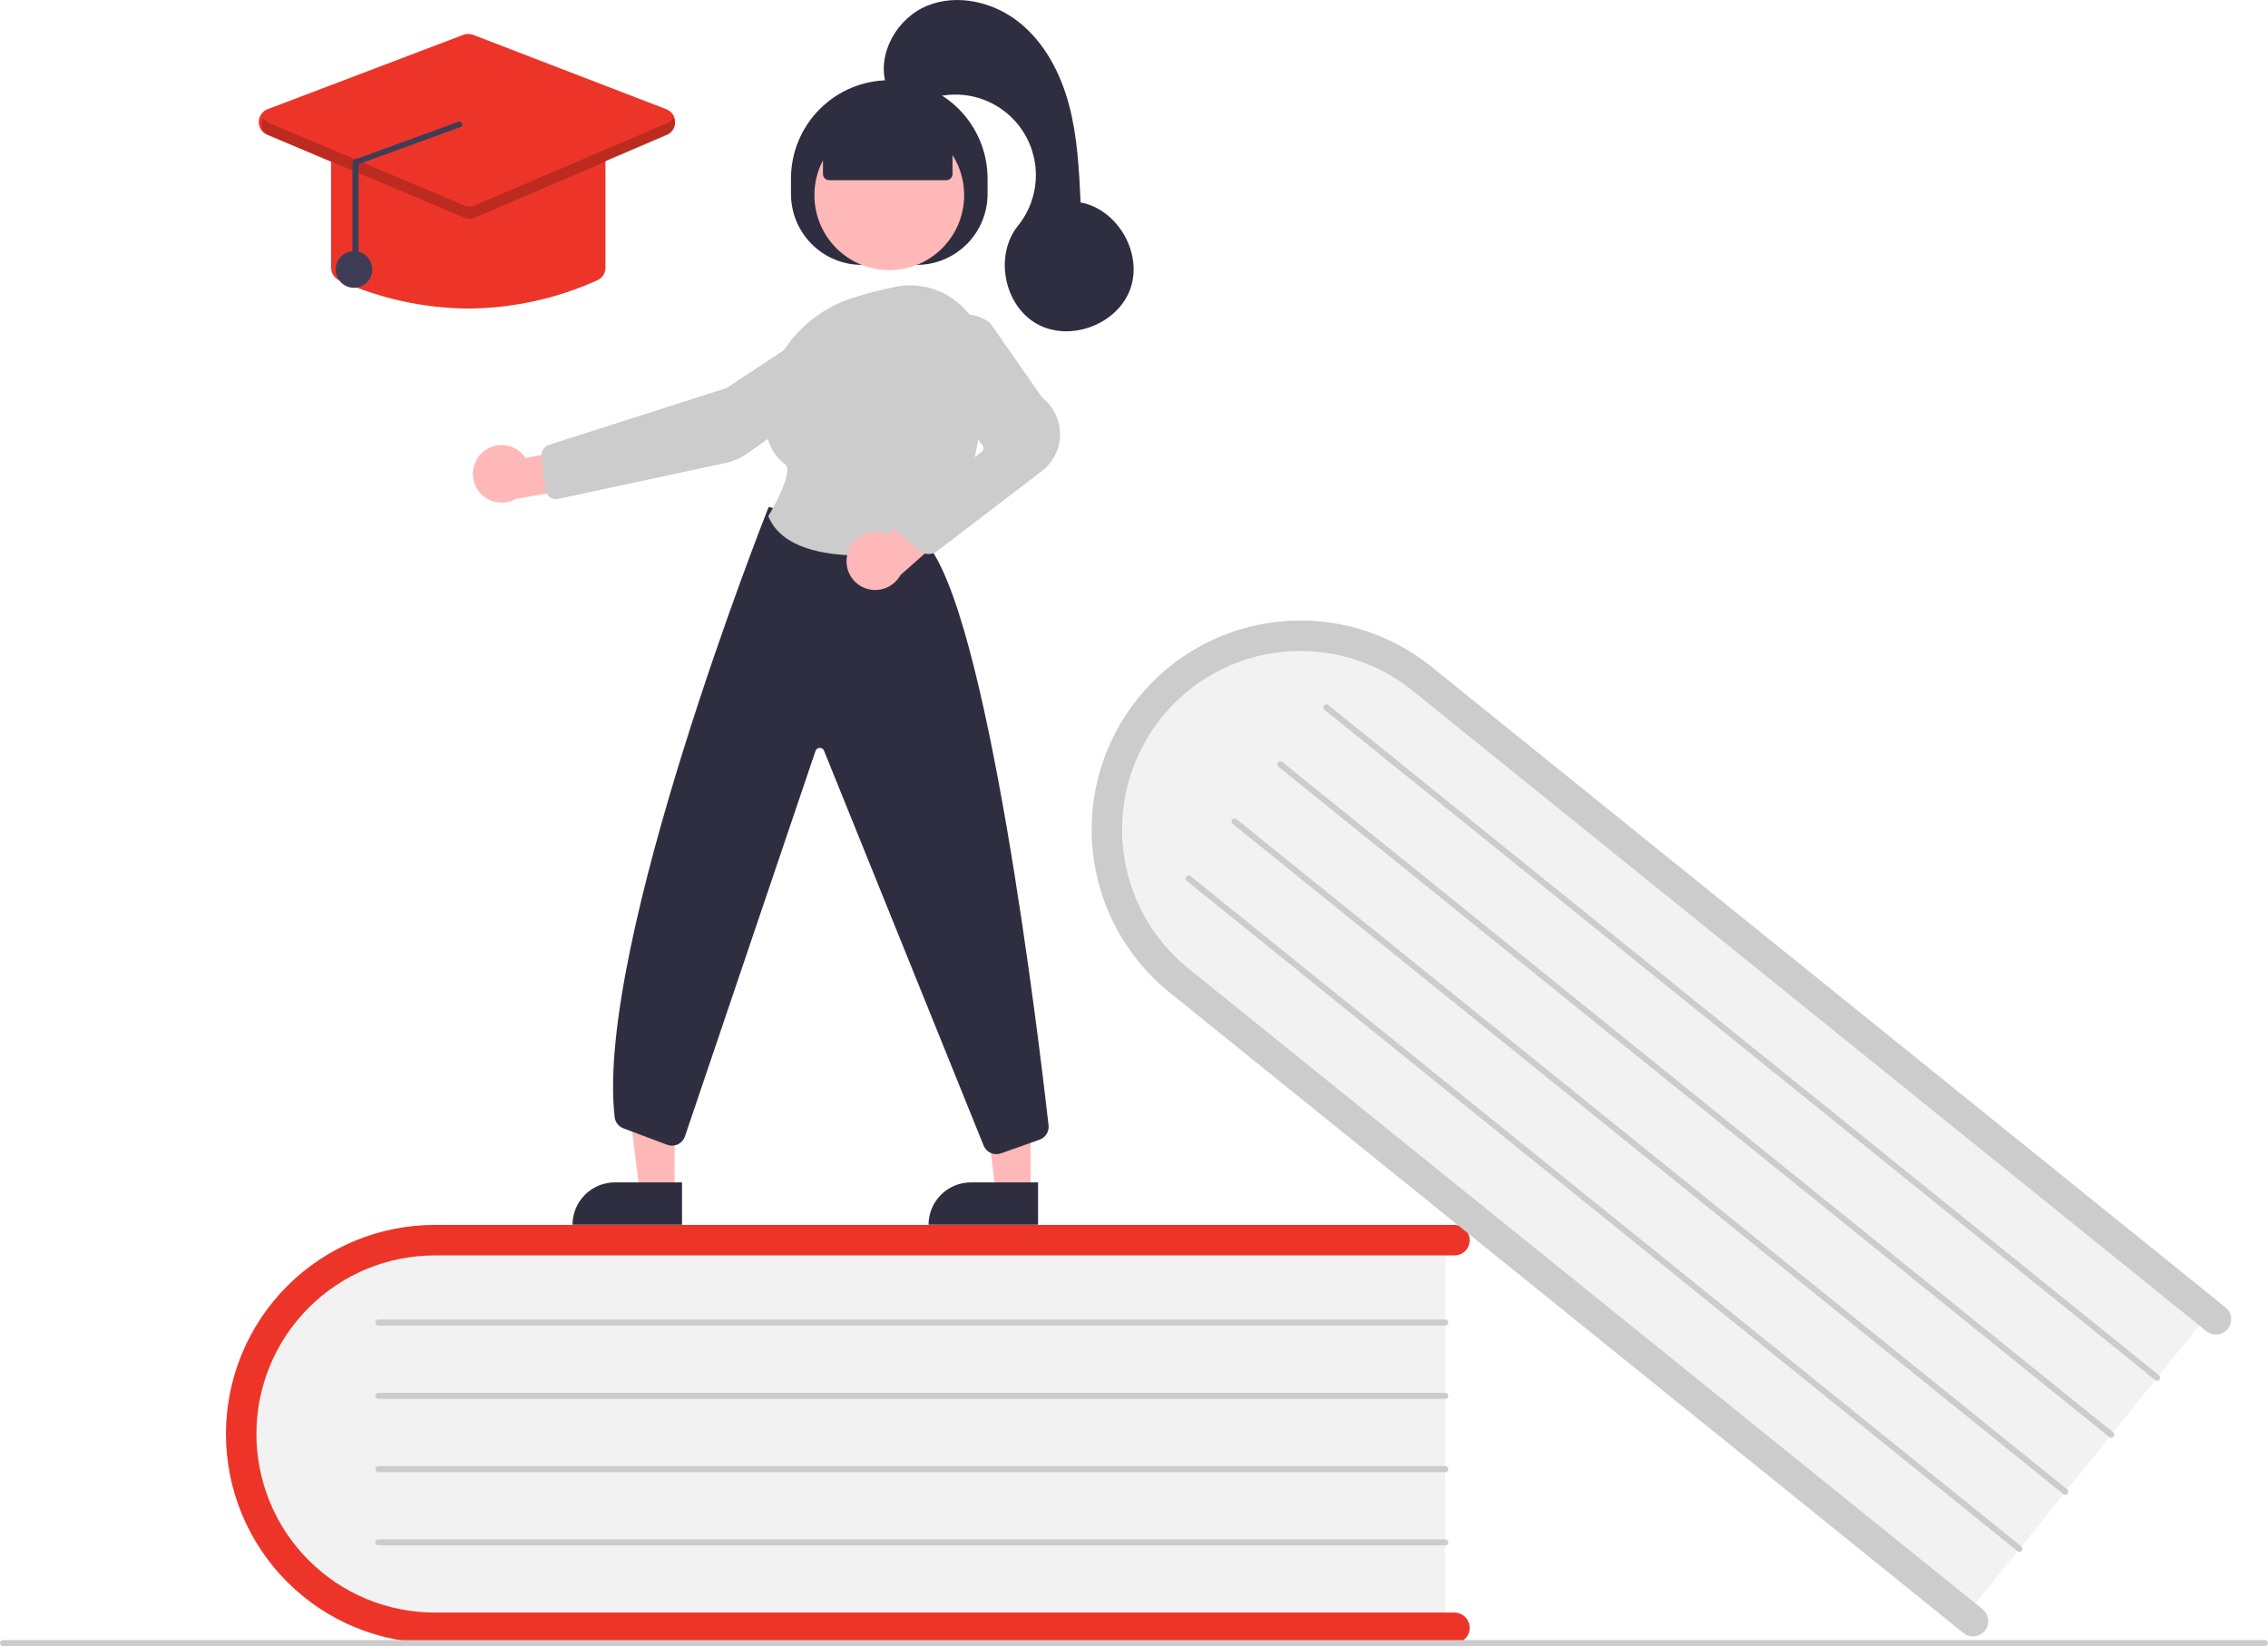<svg width="113" height="82" viewBox="0 0 113 82" fill="none" xmlns="http://www.w3.org/2000/svg">
<g clip-path="url(#clip0_2338_182)">
<path d="M72.009 61.473V81.24H22.541C16.905 81.24 12.32 76.806 12.32 71.356C12.32 65.907 16.905 61.473 22.541 61.473H72.009Z" fill="#F2F2F2"/>
<path d="M73.224 81.088C73.224 81.289 73.144 81.483 73.002 81.625C72.859 81.768 72.666 81.848 72.465 81.848H21.66C18.901 81.848 16.255 80.751 14.304 78.797C12.353 76.844 11.257 74.195 11.257 71.432C11.257 68.67 12.353 66.021 14.304 64.067C16.255 62.114 18.901 61.017 21.66 61.017H72.465C72.666 61.017 72.859 61.097 73.002 61.239C73.144 61.382 73.224 61.575 73.224 61.777C73.224 61.979 73.144 62.172 73.002 62.315C72.859 62.457 72.666 62.537 72.465 62.537H21.66C19.304 62.537 17.044 63.474 15.378 65.143C13.711 66.811 12.775 69.073 12.775 71.432C12.775 73.791 13.711 76.054 15.378 77.722C17.044 79.39 19.304 80.327 21.66 80.327H72.465C72.666 80.328 72.859 80.408 73.002 80.55C73.144 80.693 73.224 80.886 73.224 81.088Z" fill="#EC3528"/>
<path d="M72.009 66.034H18.851C18.811 66.034 18.772 66.018 18.743 65.99C18.715 65.961 18.699 65.923 18.699 65.882C18.699 65.842 18.715 65.803 18.743 65.775C18.772 65.746 18.811 65.73 18.851 65.73H72.009C72.05 65.73 72.088 65.746 72.117 65.775C72.145 65.803 72.161 65.842 72.161 65.882C72.161 65.923 72.145 65.961 72.117 65.99C72.088 66.018 72.05 66.034 72.009 66.034Z" fill="#CCCCCC"/>
<path d="M72.009 69.684H18.851C18.811 69.684 18.772 69.668 18.743 69.639C18.715 69.611 18.699 69.572 18.699 69.532C18.699 69.491 18.715 69.453 18.743 69.424C18.772 69.396 18.811 69.38 18.851 69.38H72.009C72.05 69.38 72.088 69.396 72.117 69.424C72.145 69.453 72.161 69.491 72.161 69.532C72.161 69.572 72.145 69.611 72.117 69.639C72.088 69.668 72.05 69.684 72.009 69.684Z" fill="#CCCCCC"/>
<path d="M72.009 73.333H18.851C18.811 73.333 18.772 73.317 18.743 73.288C18.715 73.26 18.699 73.221 18.699 73.181C18.699 73.141 18.715 73.102 18.743 73.073C18.772 73.045 18.811 73.029 18.851 73.029H72.009C72.05 73.029 72.088 73.045 72.117 73.073C72.145 73.102 72.161 73.141 72.161 73.181C72.161 73.221 72.145 73.26 72.117 73.288C72.088 73.317 72.05 73.333 72.009 73.333Z" fill="#CCCCCC"/>
<path d="M72.009 76.982H18.851C18.811 76.982 18.772 76.966 18.743 76.938C18.715 76.909 18.699 76.871 18.699 76.83C18.699 76.79 18.715 76.751 18.743 76.723C18.772 76.694 18.811 76.678 18.851 76.678H72.009C72.05 76.678 72.088 76.694 72.117 76.723C72.145 76.751 72.161 76.79 72.161 76.83C72.161 76.871 72.145 76.909 72.117 76.938C72.088 76.966 72.05 76.982 72.009 76.982Z" fill="#CCCCCC"/>
<path d="M110.241 65.194L97.852 80.586L59.333 49.514C54.944 45.974 54.152 39.641 57.567 35.397C60.983 31.154 67.332 30.581 71.721 34.122L110.241 65.194Z" fill="#F2F2F2"/>
<path d="M98.894 81.231C98.767 81.388 98.584 81.488 98.384 81.509C98.183 81.531 97.983 81.472 97.826 81.346L58.266 49.434C56.117 47.701 54.744 45.184 54.449 42.438C54.154 39.691 54.961 36.94 56.692 34.788C58.423 32.638 60.937 31.263 63.681 30.968C66.424 30.672 69.172 31.48 71.321 33.213L110.881 65.125C110.959 65.187 111.024 65.265 111.071 65.352C111.119 65.44 111.149 65.536 111.16 65.635C111.171 65.735 111.162 65.835 111.134 65.931C111.106 66.027 111.059 66.116 110.996 66.194C110.934 66.272 110.857 66.337 110.769 66.384C110.681 66.432 110.585 66.462 110.486 66.473C110.387 66.484 110.287 66.475 110.191 66.446C110.095 66.418 110.006 66.371 109.928 66.309L70.368 34.397C69.459 33.664 68.415 33.117 67.296 32.787C66.176 32.458 65.002 32.352 63.842 32.477C62.681 32.602 61.557 32.954 60.533 33.514C59.508 34.074 58.604 34.831 57.872 35.74C57.14 36.65 56.594 37.696 56.265 38.817C55.936 39.938 55.831 41.113 55.957 42.274C56.082 43.436 56.434 44.562 56.994 45.587C57.553 46.612 58.309 47.517 59.218 48.25L98.779 80.162C98.936 80.288 99.036 80.472 99.057 80.672C99.079 80.873 99.02 81.074 98.894 81.231V81.231Z" fill="#CCCCCC"/>
<path d="M107.382 68.746L65.988 35.355C65.973 35.343 65.96 35.327 65.95 35.31C65.941 35.292 65.935 35.273 65.933 35.253C65.93 35.233 65.932 35.213 65.938 35.194C65.943 35.175 65.953 35.157 65.965 35.142C65.978 35.126 65.993 35.113 66.011 35.103C66.028 35.094 66.047 35.088 66.067 35.086C66.087 35.084 66.107 35.085 66.126 35.091C66.145 35.097 66.163 35.106 66.179 35.118L107.572 68.509C107.588 68.521 107.601 68.537 107.61 68.554C107.62 68.572 107.626 68.591 107.628 68.611C107.63 68.631 107.629 68.651 107.623 68.67C107.617 68.689 107.608 68.707 107.595 68.723C107.583 68.738 107.568 68.751 107.55 68.761C107.532 68.77 107.513 68.776 107.493 68.779C107.474 68.781 107.453 68.779 107.434 68.773C107.415 68.768 107.397 68.758 107.382 68.746V68.746Z" fill="#CCCCCC"/>
<path d="M105.095 71.587L63.701 38.197C63.67 38.172 63.65 38.135 63.645 38.095C63.641 38.055 63.653 38.015 63.678 37.983C63.703 37.952 63.74 37.932 63.78 37.928C63.82 37.923 63.86 37.935 63.892 37.96L105.285 71.351C105.301 71.363 105.314 71.379 105.323 71.396C105.333 71.414 105.339 71.433 105.341 71.453C105.343 71.473 105.341 71.493 105.336 71.512C105.33 71.531 105.321 71.549 105.308 71.564C105.296 71.58 105.28 71.593 105.263 71.603C105.245 71.612 105.226 71.618 105.206 71.62C105.186 71.622 105.166 71.621 105.147 71.615C105.128 71.609 105.11 71.6 105.095 71.587V71.587Z" fill="#CCCCCC"/>
<path d="M102.808 74.429L61.414 41.038C61.383 41.013 61.363 40.977 61.358 40.936C61.354 40.896 61.366 40.856 61.391 40.825C61.416 40.793 61.453 40.773 61.493 40.769C61.533 40.765 61.573 40.776 61.605 40.802L102.998 74.192C103.014 74.205 103.027 74.22 103.036 74.238C103.046 74.255 103.052 74.274 103.054 74.294C103.056 74.314 103.054 74.334 103.049 74.353C103.043 74.373 103.034 74.39 103.021 74.406C103.009 74.421 102.993 74.434 102.976 74.444C102.958 74.454 102.939 74.46 102.919 74.462C102.899 74.464 102.879 74.462 102.86 74.456C102.841 74.451 102.823 74.442 102.808 74.429V74.429Z" fill="#CCCCCC"/>
<path d="M100.521 77.271L59.127 43.88C59.111 43.868 59.099 43.852 59.089 43.835C59.08 43.817 59.073 43.798 59.071 43.778C59.069 43.758 59.071 43.738 59.077 43.719C59.082 43.7 59.092 43.682 59.104 43.666C59.117 43.651 59.132 43.638 59.15 43.628C59.167 43.619 59.186 43.613 59.206 43.611C59.226 43.608 59.246 43.61 59.265 43.616C59.284 43.621 59.302 43.631 59.318 43.643L100.711 77.034C100.727 77.046 100.74 77.062 100.749 77.079C100.759 77.097 100.765 77.116 100.767 77.136C100.769 77.156 100.767 77.176 100.762 77.195C100.756 77.214 100.747 77.232 100.734 77.248C100.722 77.263 100.706 77.276 100.689 77.286C100.671 77.295 100.652 77.301 100.632 77.303C100.612 77.306 100.592 77.304 100.573 77.298C100.554 77.293 100.536 77.283 100.521 77.271V77.271Z" fill="#CCCCCC"/>
<path d="M112.848 82H0.152C0.112 82 0.073 81.984 0.044 81.956C0.016 81.927 0 81.888 0 81.848C0 81.808 0.016 81.769 0.044 81.74C0.073 81.712 0.112 81.696 0.152 81.696H112.848C112.888 81.696 112.927 81.712 112.956 81.74C112.984 81.769 113 81.808 113 81.848C113 81.888 112.984 81.927 112.956 81.956C112.927 81.984 112.888 82 112.848 82Z" fill="#CCCCCC"/>
<path d="M51.348 59.395L49.612 59.395L48.786 52.69L51.349 52.691L51.348 59.395Z" fill="#FFB8B8"/>
<path d="M48.372 58.898H51.72V61.009H46.263C46.263 60.732 46.318 60.458 46.424 60.202C46.53 59.945 46.685 59.713 46.881 59.517C47.077 59.321 47.309 59.165 47.565 59.059C47.821 58.953 48.095 58.898 48.372 58.898V58.898Z" fill="#2F2E41"/>
<path d="M33.609 59.395L31.873 59.395L31.047 52.69L33.61 52.691L33.609 59.395Z" fill="#FFB8B8"/>
<path d="M30.633 58.898H33.981V61.009H28.524C28.524 60.732 28.579 60.458 28.685 60.202C28.791 59.945 28.946 59.713 29.142 59.517C29.338 59.321 29.57 59.165 29.826 59.059C30.082 58.953 30.356 58.898 30.633 58.898V58.898Z" fill="#2F2E41"/>
<path d="M39.409 9.66V8.9C39.409 7.6 39.925 6.352 40.844 5.433C41.762 4.513 43.008 3.996 44.307 3.996H44.307C45.606 3.996 46.852 4.513 47.771 5.433C48.689 6.352 49.205 7.6 49.205 8.9V9.66C49.205 10.598 48.833 11.497 48.171 12.16C47.509 12.823 46.611 13.196 45.674 13.196H42.94C42.477 13.196 42.017 13.104 41.589 12.927C41.16 12.749 40.771 12.489 40.443 12.16C40.115 11.832 39.855 11.442 39.678 11.013C39.5 10.584 39.409 10.125 39.409 9.66V9.66Z" fill="#2F2E41"/>
<path d="M44.307 13.457C46.367 13.457 48.037 11.785 48.037 9.723C48.037 7.66 46.367 5.988 44.307 5.988C42.247 5.988 40.577 7.66 40.577 9.723C40.577 11.785 42.247 13.457 44.307 13.457Z" fill="#FFB8B8"/>
<path d="M24.016 22.558C24.168 22.415 24.349 22.307 24.546 22.241C24.744 22.176 24.953 22.154 25.16 22.179C25.367 22.203 25.566 22.272 25.743 22.382C25.92 22.491 26.071 22.639 26.185 22.813L29.383 22.207L30.224 24.063L25.697 24.855C25.391 25.027 25.034 25.082 24.691 25.008C24.348 24.934 24.044 24.737 23.837 24.454C23.63 24.171 23.534 23.821 23.567 23.472C23.6 23.122 23.76 22.797 24.016 22.558V22.558Z" fill="#FFB8B8"/>
<path d="M41.399 15.809L41.441 15.873L36.197 19.331L27.348 22.16C27.231 22.197 27.131 22.275 27.064 22.378C26.997 22.482 26.968 22.605 26.982 22.728L27.175 24.392C27.184 24.466 27.207 24.537 27.245 24.601C27.283 24.665 27.333 24.72 27.393 24.764C27.454 24.807 27.522 24.837 27.595 24.852C27.667 24.867 27.742 24.867 27.815 24.851L36.142 23.064C36.545 22.978 36.926 22.81 37.262 22.571L43.153 18.375C43.367 18.222 43.537 18.016 43.648 17.778C43.758 17.539 43.806 17.276 43.785 17.014C43.763 16.752 43.673 16.5 43.525 16.282C43.376 16.065 43.174 15.89 42.938 15.775C42.701 15.66 42.439 15.608 42.176 15.625C41.914 15.642 41.66 15.728 41.441 15.873L41.399 15.809Z" fill="#CCCCCC"/>
<path d="M49.643 57.492C49.51 57.493 49.379 57.454 49.268 57.381C49.156 57.308 49.068 57.204 49.015 57.082L41.054 37.391C41.036 37.348 41.005 37.312 40.965 37.288C40.925 37.263 40.879 37.252 40.833 37.254C40.786 37.257 40.742 37.274 40.705 37.302C40.669 37.331 40.642 37.37 40.628 37.415L34.134 56.585C34.106 56.674 34.061 56.757 34 56.828C33.94 56.899 33.866 56.956 33.782 56.998C33.698 57.039 33.607 57.062 33.514 57.067C33.421 57.072 33.328 57.057 33.24 57.024L31.063 56.207C30.945 56.163 30.841 56.087 30.763 55.987C30.685 55.888 30.637 55.769 30.623 55.644C29.643 47.099 38.186 25.532 38.273 25.316L38.297 25.256L46.085 26.98L46.101 26.998C49.208 30.392 51.762 51.795 52.243 56.051C52.261 56.205 52.226 56.36 52.144 56.492C52.062 56.623 51.937 56.722 51.791 56.773L49.869 57.454C49.797 57.479 49.72 57.492 49.643 57.492Z" fill="#2F2E41"/>
<path d="M42.933 27.674C41.046 27.674 38.942 27.298 38.295 25.743L38.28 25.708L38.3 25.674C38.811 24.835 39.487 23.403 39.123 23.134C38.408 22.604 38.061 21.733 38.092 20.545C38.159 17.965 39.915 15.675 42.461 14.846H42.461C43.172 14.618 43.895 14.432 44.627 14.287C45.161 14.18 45.712 14.191 46.241 14.322C46.77 14.453 47.263 14.699 47.685 15.043C48.113 15.39 48.458 15.827 48.697 16.323C48.936 16.819 49.062 17.362 49.067 17.913C49.093 20.67 48.669 24.509 46.498 27.145C46.396 27.268 46.255 27.35 46.098 27.378C45.053 27.567 43.994 27.666 42.933 27.674Z" fill="#CCCCCC"/>
<path d="M42.231 27.571C42.334 27.202 42.577 26.889 42.91 26.699C43.242 26.51 43.635 26.459 44.005 26.558C44.08 26.579 44.154 26.606 44.224 26.639L46.653 24.427L48.341 25.566L44.869 28.642C44.712 28.925 44.465 29.148 44.168 29.274C43.87 29.401 43.539 29.424 43.227 29.34C43.045 29.29 42.874 29.204 42.726 29.088C42.577 28.972 42.453 28.828 42.36 28.663C42.268 28.499 42.209 28.318 42.186 28.13C42.164 27.943 42.179 27.753 42.231 27.571V27.571Z" fill="#FFB8B8"/>
<path d="M46.268 27.599C46.11 27.599 45.958 27.545 45.836 27.445L44.878 26.662C44.798 26.596 44.734 26.514 44.691 26.42C44.648 26.327 44.626 26.224 44.627 26.121C44.629 26.018 44.654 25.917 44.7 25.824C44.746 25.732 44.813 25.652 44.895 25.589L48.911 22.505C48.959 22.468 48.99 22.415 48.998 22.355C49.006 22.295 48.99 22.235 48.954 22.187L46.475 18.906C46.187 18.526 46.043 18.056 46.067 17.58C46.092 17.104 46.284 16.652 46.61 16.304V16.304C46.953 15.933 47.423 15.705 47.926 15.664C48.429 15.624 48.929 15.775 49.327 16.086L49.342 16.103L51.931 19.813C52.211 20.033 52.436 20.314 52.589 20.636C52.743 20.957 52.82 21.309 52.814 21.666C52.809 22.022 52.722 22.372 52.559 22.688C52.396 23.005 52.162 23.279 51.876 23.491L46.675 27.465C46.557 27.552 46.414 27.599 46.268 27.599Z" fill="#CCCCCC"/>
<path d="M41.003 8.672V6.819L44.307 5.375L47.458 6.819V8.672C47.458 8.753 47.426 8.83 47.369 8.887C47.312 8.944 47.235 8.976 47.154 8.976H41.307C41.226 8.976 41.149 8.944 41.092 8.887C41.035 8.83 41.003 8.753 41.003 8.672Z" fill="#2F2E41"/>
<path d="M44.155 4.242C43.67 2.685 44.69 0.901 46.198 0.285C47.707 -0.331 49.511 0.1 50.784 1.118C52.057 2.136 52.847 3.661 53.265 5.237C53.684 6.813 53.763 8.457 53.84 10.086C55.694 10.427 56.954 12.628 56.312 14.401C55.67 16.175 53.294 17.056 51.653 16.129C50.012 15.202 49.536 12.71 50.721 11.243C51.281 10.549 51.594 9.687 51.61 8.795C51.627 7.902 51.345 7.03 50.81 6.316C50.275 5.602 49.517 5.087 48.657 4.852C47.796 4.618 46.883 4.678 46.06 5.022C45.147 5.405 44.001 4.411 44.155 4.242Z" fill="#2F2E41"/>
<path d="M23.331 15.37C21.112 15.355 18.921 14.875 16.899 13.96C16.779 13.906 16.677 13.818 16.605 13.707C16.534 13.597 16.496 13.467 16.497 13.336V7.798C16.497 7.617 16.569 7.443 16.697 7.315C16.825 7.186 16.999 7.114 17.18 7.114H29.482C29.664 7.114 29.837 7.186 29.965 7.315C30.093 7.443 30.166 7.617 30.166 7.798V13.336C30.166 13.467 30.129 13.597 30.057 13.707C29.986 13.818 29.883 13.906 29.763 13.96C27.741 14.875 25.55 15.355 23.331 15.37V15.37Z" fill="#EC3528"/>
<path d="M23.329 10.884C23.238 10.884 23.148 10.866 23.064 10.831L13.308 6.71C13.182 6.657 13.075 6.567 13.001 6.453C12.927 6.338 12.888 6.204 12.891 6.067C12.893 5.93 12.937 5.798 13.015 5.686C13.094 5.574 13.204 5.488 13.332 5.44L23.087 1.735C23.244 1.675 23.418 1.675 23.575 1.736L33.2 5.441C33.327 5.49 33.437 5.575 33.515 5.687C33.593 5.798 33.636 5.931 33.638 6.067C33.641 6.203 33.603 6.337 33.529 6.451C33.455 6.565 33.349 6.655 33.224 6.709L23.598 10.829C23.513 10.865 23.422 10.884 23.329 10.884V10.884Z" fill="#EC3528"/>
<path d="M17.636 14.336C18.139 14.336 18.547 13.928 18.547 13.424C18.547 12.92 18.139 12.512 17.636 12.512C17.132 12.512 16.724 12.92 16.724 13.424C16.724 13.928 17.132 14.336 17.636 14.336Z" fill="#3F3D56"/>
<path opacity="0.2" d="M33.257 6.124L23.631 10.244C23.556 10.276 23.476 10.293 23.394 10.293C23.312 10.293 23.232 10.277 23.157 10.245L13.401 6.125C13.278 6.074 13.176 5.985 13.11 5.869C13.067 5.944 13.041 6.027 13.032 6.113C13.024 6.199 13.033 6.285 13.061 6.367C13.088 6.449 13.133 6.524 13.191 6.587C13.25 6.65 13.322 6.7 13.401 6.733L23.157 10.854C23.232 10.885 23.312 10.902 23.394 10.902C23.476 10.901 23.556 10.885 23.631 10.852L33.257 6.732C33.336 6.698 33.407 6.648 33.465 6.585C33.523 6.522 33.567 6.447 33.594 6.365C33.622 6.284 33.631 6.198 33.623 6.112C33.614 6.027 33.587 5.944 33.544 5.869C33.479 5.984 33.378 6.073 33.257 6.124V6.124Z" fill="black"/>
<path d="M17.712 13.421C17.753 13.421 17.791 13.405 17.82 13.376C17.848 13.348 17.864 13.309 17.864 13.268V8.181L22.873 6.354C22.914 6.354 22.953 6.339 22.981 6.311C23.01 6.283 23.027 6.244 23.027 6.204C23.028 6.164 23.013 6.125 22.985 6.096C22.956 6.067 22.918 6.05 22.878 6.05L17.869 7.877C17.828 7.876 17.788 7.883 17.751 7.898C17.713 7.913 17.679 7.935 17.651 7.964C17.622 7.992 17.599 8.026 17.584 8.063C17.568 8.1 17.56 8.14 17.56 8.181V13.268C17.56 13.309 17.576 13.348 17.605 13.376C17.633 13.405 17.672 13.421 17.712 13.421V13.421Z" fill="#3F3D56"/>
</g>
<defs>
<clipPath id="clip0_2338_182">
<rect width="113" height="82" fill="white"/>
</clipPath>
</defs>
</svg>
